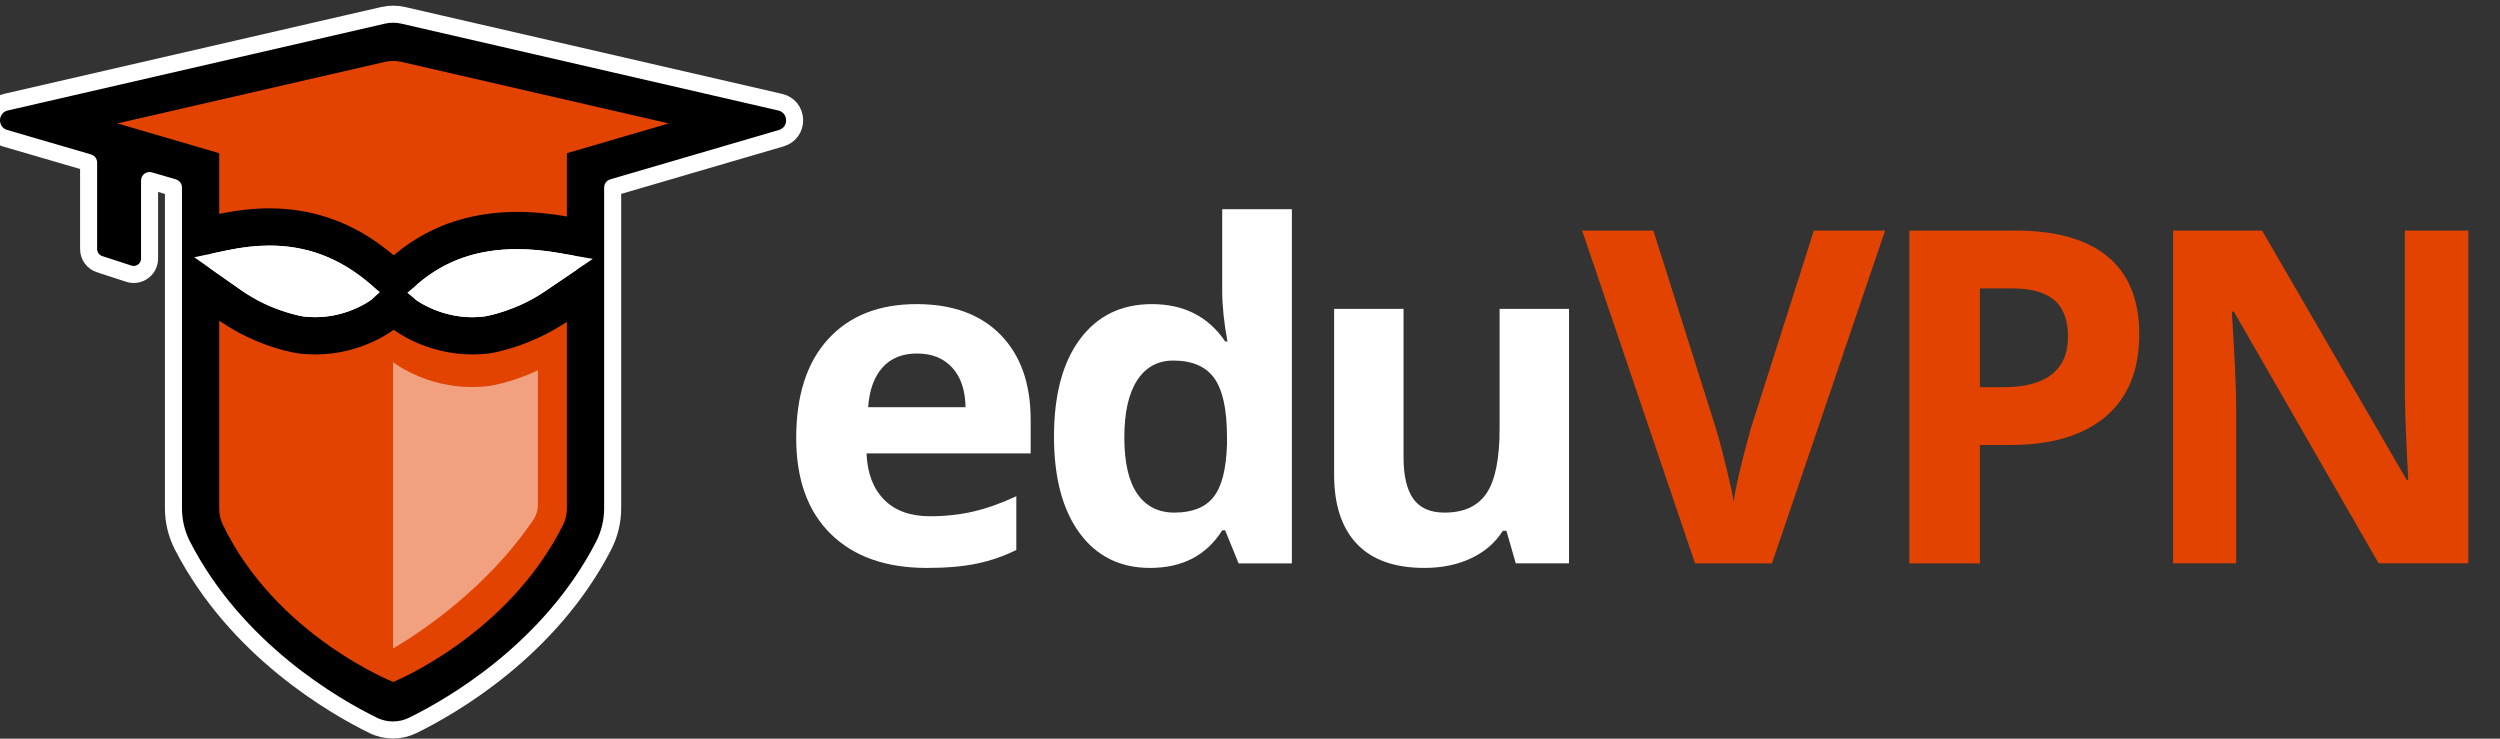 <?xml version="1.0" encoding="UTF-8"?>
<svg width="440px" height="130px" viewBox="0 0 440 130" version="1.1" xmlns="http://www.w3.org/2000/svg" xmlns:xlink="http://www.w3.org/1999/xlink">
    <rect x="0" y="0" width="440" height="130" fill="#333333" stroke="none"/>
    <title>Logo/eduVPN-Logo darkmode</title>
    <g id="Logo/eduVPN-Logo-darkmode" stroke="none" stroke-width="1" fill="none" fill-rule="evenodd">
        <g id="Group-22-Copy-2" transform="translate(140, 36)">
            <path d="M21.405,26.216 C18.815,26.216 16.785,27.037 15.316,28.68 C13.846,30.322 13.006,32.653 12.793,35.671 L29.939,35.671 C29.884,32.653 29.097,30.322 27.574,28.68 C26.052,27.037 23.995,26.216 21.405,26.216 M23.128,63.954 C15.917,63.954 10.281,61.965 6.222,57.985 C2.162,54.005 0.133,48.37 0.133,41.079 C0.133,33.574 2.009,27.773 5.761,23.673 C9.514,19.572 14.701,17.523 21.325,17.523 C27.655,17.523 32.582,19.325 36.108,22.931 C39.633,26.537 41.396,31.517 41.396,37.874 L41.396,43.803 L12.511,43.803 C12.645,47.275 13.673,49.986 15.597,51.935 C17.52,53.885 20.216,54.86 23.689,54.86 C26.385,54.86 28.937,54.579 31.34,54.019 C33.744,53.457 36.254,52.563 38.872,51.335 L38.872,60.789 C36.735,61.858 34.452,62.652 32.021,63.172 C29.591,63.694 26.627,63.954 23.128,63.954" id="Fill-1" fill="#FFFFFF"></path>
            <path d="M66.696,54.219 C69.821,54.219 72.111,53.311 73.566,51.495 C75.022,49.679 75.816,46.594 75.95,42.241 L75.95,40.918 C75.95,36.111 75.209,32.666 73.727,30.583 C72.244,28.499 69.834,27.458 66.495,27.458 C63.771,27.458 61.654,28.614 60.147,30.924 C58.637,33.234 57.882,36.592 57.882,40.999 C57.882,45.406 58.644,48.71 60.166,50.913 C61.688,53.117 63.864,54.219 66.696,54.219 M62.41,63.954 C57.148,63.954 53.015,61.911 50.011,57.824 C47.006,53.739 45.504,48.076 45.504,40.838 C45.504,33.494 47.032,27.773 50.091,23.673 C53.149,19.573 57.362,17.523 62.73,17.523 C68.364,17.523 72.665,19.713 75.63,24.093 L76.03,24.093 C75.415,20.755 75.109,17.777 75.109,15.158 L75.109,0.817 L87.368,0.817 L87.368,63.153 L77.993,63.153 L75.63,57.344 L75.109,57.344 C72.331,61.751 68.098,63.954 62.41,63.954" id="Fill-3" fill="#FFFFFF"></path>
            <path d="M126.774,63.152 L125.131,57.423 L124.49,57.423 C123.181,59.506 121.325,61.116 118.921,62.251 C116.518,63.385 113.78,63.953 110.709,63.953 C105.447,63.953 101.481,62.545 98.811,59.727 C96.14,56.909 94.805,52.857 94.805,47.569 L94.805,18.363 L107.023,18.363 L107.023,44.523 C107.023,47.756 107.597,50.179 108.747,51.794 C109.894,53.411 111.723,54.218 114.235,54.218 C117.653,54.218 120.124,53.076 121.646,50.794 C123.168,48.509 123.929,44.724 123.929,39.436 L123.929,18.363 L136.148,18.363 L136.148,63.152 L126.774,63.152 Z" id="Fill-5" fill="#FFFFFF"></path>
            <path d="M179.237,4.583 L191.777,4.583 L171.867,63.153 L158.326,63.153 L138.456,4.583 L150.995,4.583 L162.011,39.437 C162.626,41.494 163.259,43.89 163.915,46.627 C164.569,49.366 164.976,51.269 165.135,52.336 C165.429,49.879 166.431,45.58 168.14,39.437 L179.237,4.583 Z" id="Fill-7" fill="#E24301"></path>
            <path d="M208.465,32.145 L212.552,32.145 C216.37,32.145 219.228,31.391 221.125,29.881 C223.021,28.373 223.969,26.176 223.969,23.291 C223.969,20.381 223.173,18.231 221.585,16.842 C219.996,15.454 217.505,14.759 214.113,14.759 L208.465,14.759 L208.465,32.145 Z M236.508,22.852 C236.508,29.155 234.538,33.976 230.599,37.313 C226.658,40.652 221.057,42.321 213.793,42.321 L208.465,42.321 L208.465,63.153 L196.046,63.153 L196.046,4.583 L214.755,4.583 C221.859,4.583 227.26,6.112 230.959,9.17 C234.658,12.229 236.508,16.789 236.508,22.852 L236.508,22.852 Z" id="Fill-9" fill="#E24301"></path>
            <path d="M294.422,63.152 L278.638,63.152 L253.159,18.844 L252.798,18.844 C253.306,26.671 253.56,32.251 253.56,35.59 L253.56,63.152 L242.463,63.152 L242.463,4.582 L258.126,4.582 L283.566,48.449 L283.846,48.449 C283.445,40.838 283.245,35.456 283.245,32.305 L283.245,4.582 L294.422,4.582 L294.422,63.152 Z" id="Fill-11" fill="#E24301"></path>
        </g>
        <g id="Logo/mark-dark" transform="translate(-0, 3.999)">
            <g id="Mark" transform="translate(0, -0)">
                <path d="M67.409,-1.297 C68.588,-1.568 69.811,-1.568 70.987,-1.296 L70.987,-1.296 L137.318,13.986 C138.1,14.166 138.697,14.574 139.119,15.089 C139.584,15.656 139.836,16.364 139.857,17.083 C139.877,17.801 139.667,18.523 139.236,19.116 C138.844,19.654 138.272,20.095 137.502,20.32 L137.502,20.32 L107.829,29.005 L107.829,85.447 C107.829,87.731 107.292,89.988 106.248,92.019 C96.797,110.399 79.474,120.33 72.641,123.672 C70.446,124.746 67.879,124.745 65.685,123.671 C58.856,120.327 41.556,110.395 32.109,92.018 C31.065,89.988 30.528,87.732 30.528,85.447 L30.528,85.447 L30.528,29.007 L26.323,27.776 L26.323,41.516 C26.323,42.464 25.86,43.274 25.172,43.774 C24.483,44.273 23.569,44.462 22.669,44.168 L22.669,44.168 L17.522,42.491 C16.947,42.305 16.465,41.944 16.127,41.478 C15.789,41.013 15.595,40.443 15.595,39.839 L15.595,39.839 L15.595,24.618 L0.858,20.318 C0.087,20.093 -0.486,19.651 -0.877,19.113 C-1.309,18.52 -1.519,17.798 -1.499,17.08 C-1.478,16.361 -1.226,15.653 -0.761,15.085 C-0.339,14.571 0.258,14.163 1.04,13.983 L1.04,13.983 Z M91.033,41.352 C84.464,41.352 79.067,43.208 74.548,47.067 L74.206,47.651 C74.715,48.006 78.255,50.328 83.122,50.328 C83.77,50.328 84.424,50.287 85.07,50.206 C85.603,50.115 90.411,49.219 95.114,45.998 L100.413,42.404 L98.273,42.033 C95.678,41.576 93.311,41.352 91.033,41.352 Z M47.442,40.728 C45.192,40.728 42.863,40.989 40.331,41.522 L37.877,42.037 L43.316,45.85 C48.088,49.206 53.035,50.112 53.554,50.199 C54.203,50.281 54.86,50.318 55.509,50.318 C60.254,50.318 63.709,48.09 64.564,47.451 L64.091,47.052 C59.096,42.788 53.654,40.728 47.442,40.728 Z" id="Black" stroke="#FFFFFF" stroke-width="3" fill="#000000" stroke-linejoin="round"></path>
                <path d="M69.288,54.034 C69.288,54.034 63.766,58.384 55.509,58.384 C54.519,58.384 53.442,58.321 52.379,58.182 C52.379,58.182 45.504,57.233 38.584,52.444 L38.584,62.32 L38.584,85.554 C38.584,86.538 38.811,87.509 39.239,88.394 C48.679,107.902 69.2,116.026 69.2,116.026 C69.2,116.026 89.314,107.909 99.08,88.421 C99.533,87.516 99.773,86.517 99.773,85.506 L99.773,66.202 L99.773,52.644 C92.852,57.246 86.257,58.182 86.257,58.182 C85.194,58.321 84.112,58.384 83.122,58.384 C74.853,58.384 69.288,54.034 69.288,54.034 Z" id="Orange-Shield" fill="#E24301"></path>
                <path d="M67.748,6.892 L20.654,17.721 L38.584,22.966 L38.584,33.638 C41.498,33.055 44.352,32.672 47.398,32.672 C54.399,32.672 61.974,34.692 69.292,40.94 C76.335,34.926 84.304,33.296 91.074,33.296 C94.275,33.296 97.224,33.66 99.773,34.098 L99.773,22.966 L117.684,17.721 L70.646,6.892 C69.693,6.673 68.702,6.673 67.748,6.892" id="Orange-Hat" fill="#E24301"></path>
                <path d="M69.178,110.122 L69.178,59.746 C69.178,59.746 76.162,65.232 86.159,63.918 C86.159,63.918 89.939,63.39 94.674,61.182 L94.674,84.892 C94.674,85.818 94.387,86.718 93.869,87.486 C84.157,101.888 69.178,110.122 69.178,110.122 Z" id="White-glare" fill-opacity="0.5" fill="#FFFFFF"></path>
                <path d="M91.033,39.852 C93.393,39.852 95.845,40.082 98.53,40.555 L104.328,41.561 L95.962,47.236 C90.888,50.711 85.697,51.623 85.289,51.69 C84.571,51.782 83.843,51.828 83.122,51.828 C77.62,51.828 73.672,49.113 73.298,48.846 L71.692,47.532 L73.574,45.926 C78.36,41.839 84.071,39.852 91.033,39.852 Z M47.442,39.228 C53.842,39.228 59.475,41.285 64.639,45.554 L66.859,47.421 L65.252,48.847 L65.064,48.976 C64.14,49.593 60.469,51.818 55.509,51.818 C54.968,51.818 54.422,51.794 53.879,51.744 L53.338,51.684 C52.965,51.623 47.612,50.705 42.455,47.078 L34.185,41.28 L40.022,40.054 C42.664,39.498 45.095,39.228 47.442,39.228 Z" id="Eyes" fill="#FFFFFF"></path>
            </g>
        </g>
    </g>
</svg>
